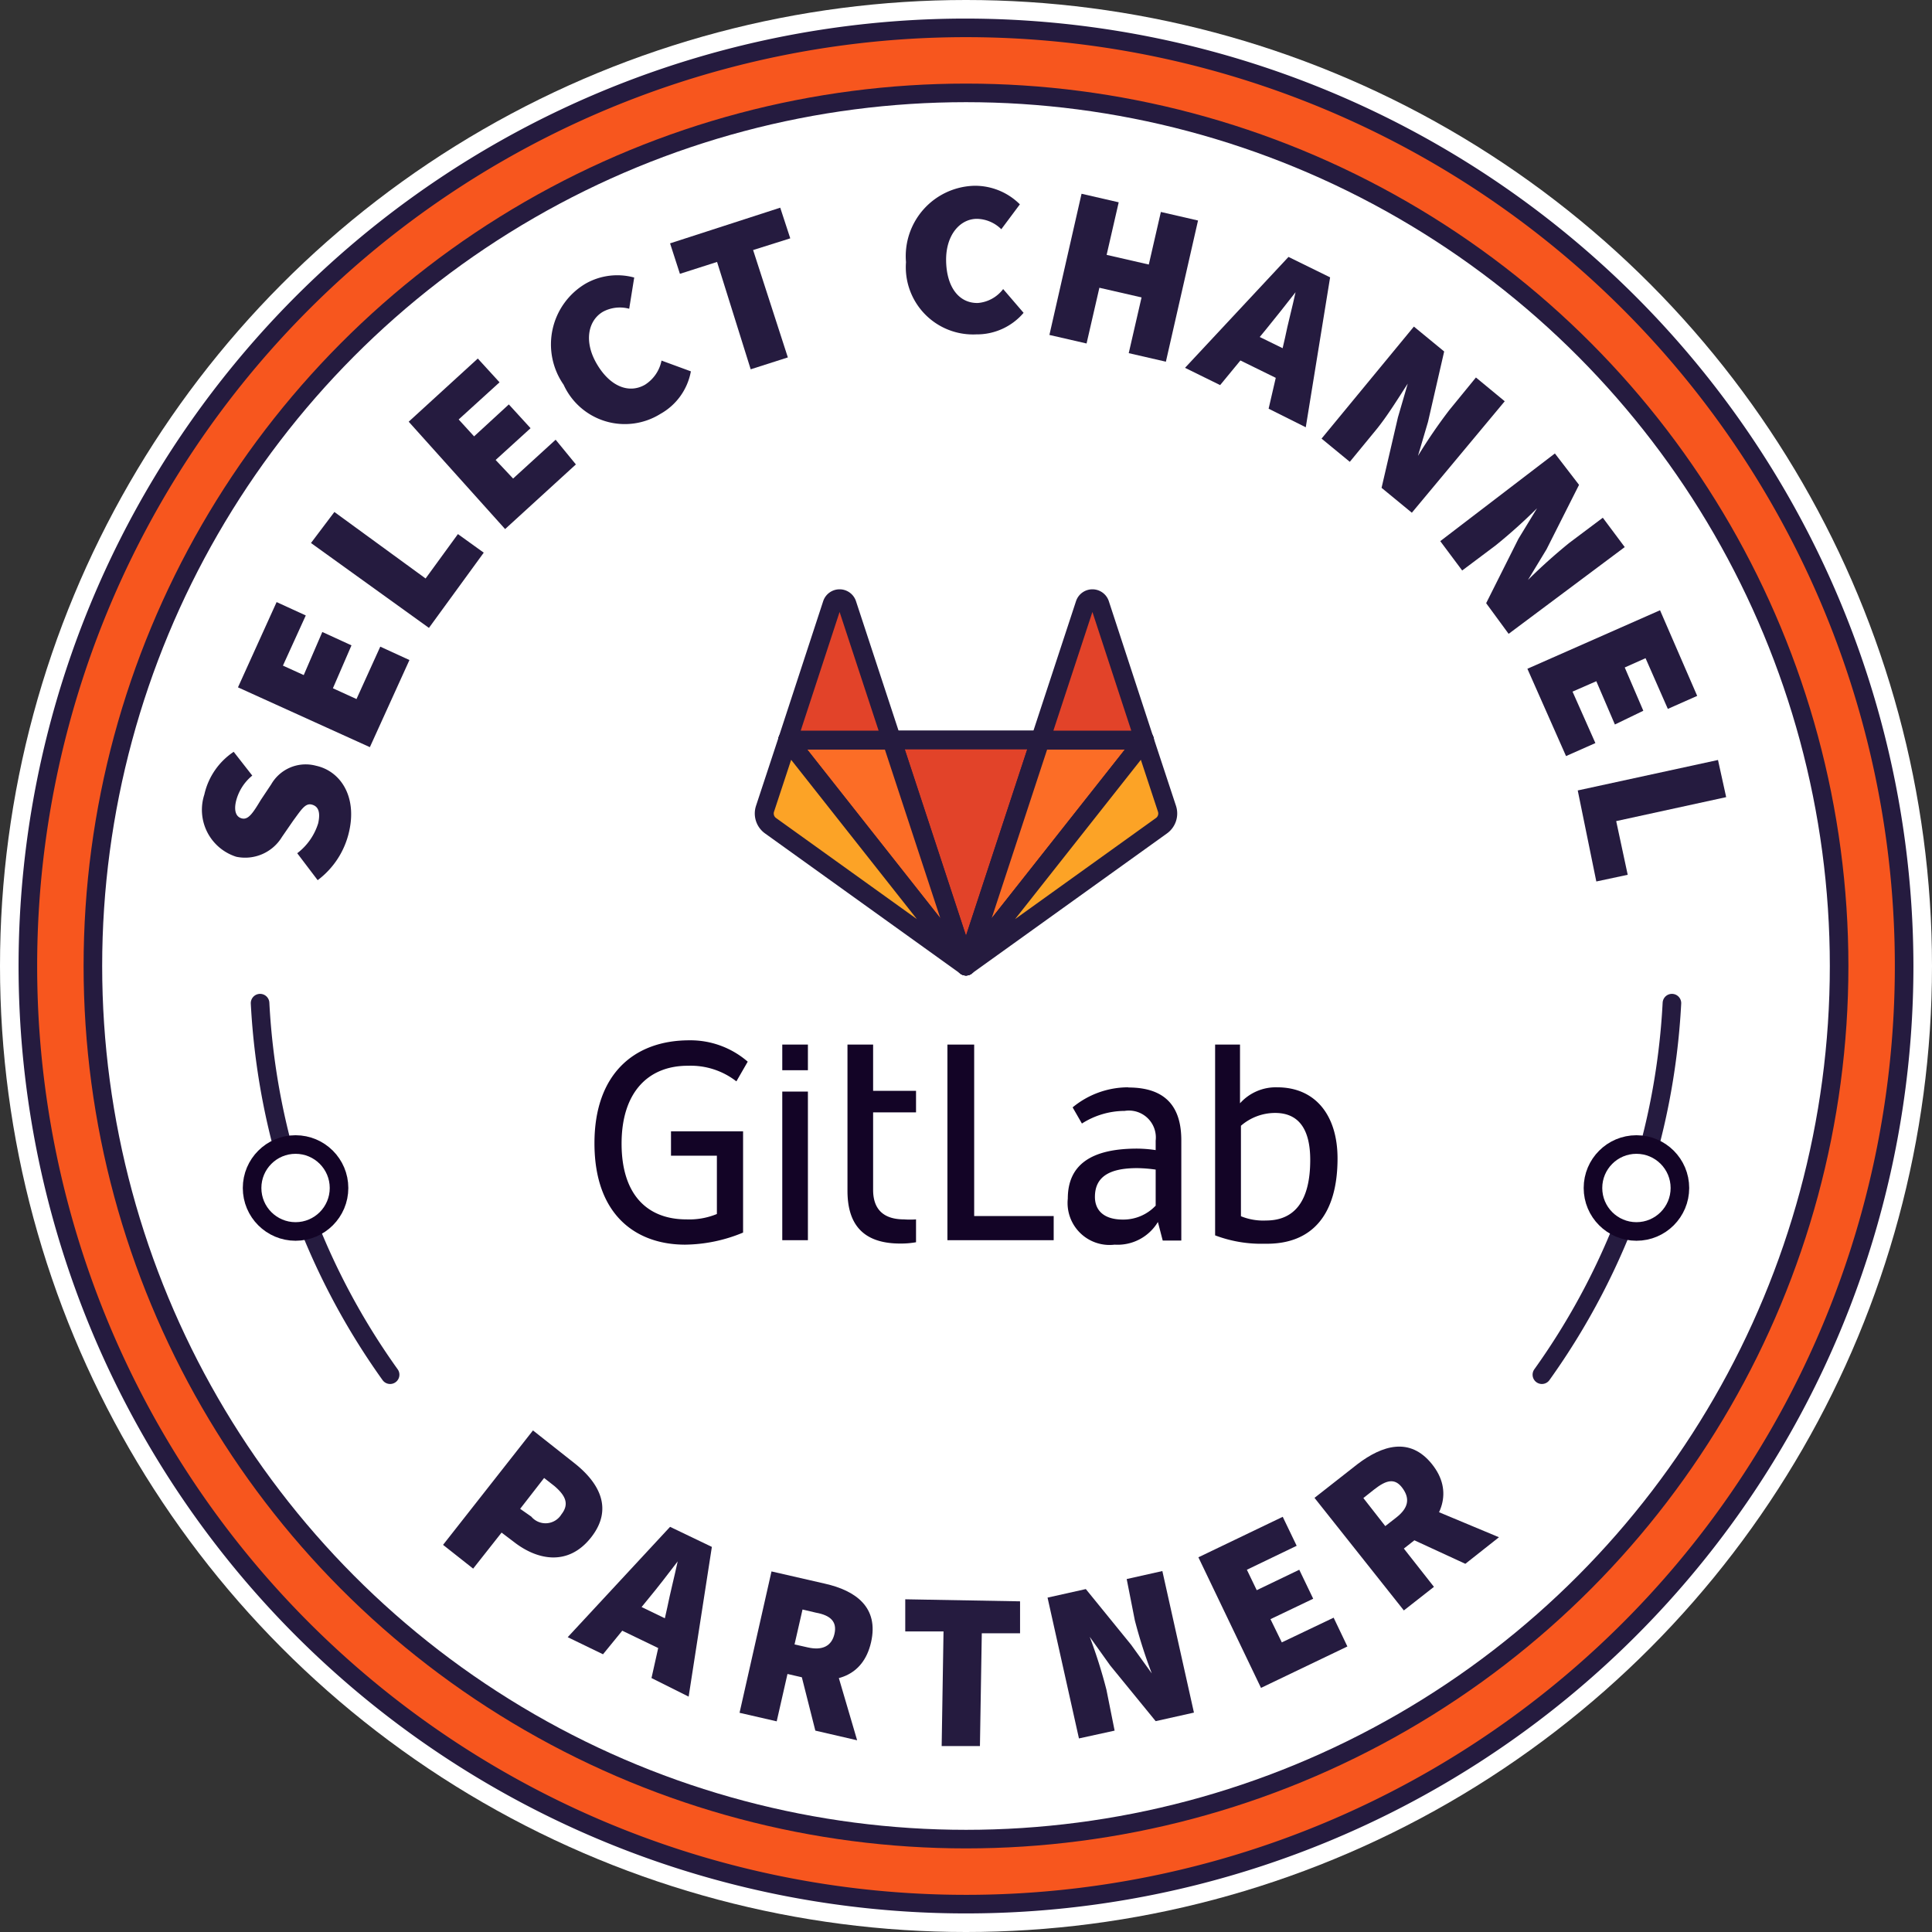<svg xmlns="http://www.w3.org/2000/svg" viewBox="0 0 104 104"><rect x="0" y="0" width="104" height="104" fill="#333333" stroke="none"/><defs><style>.cls-1,.cls-10,.cls-4,.cls-9{fill:#fff;}.cls-2{fill:#f7561e;}.cls-3{fill:#251b3f;}.cls-4,.cls-5,.cls-6,.cls-7,.cls-9{stroke:#251b3f;}.cls-10,.cls-4,.cls-9{stroke-miterlimit:10;}.cls-5{fill:#e24329;}.cls-5,.cls-6,.cls-7,.cls-9{stroke-linecap:round;}.cls-5,.cls-6,.cls-7{stroke-linejoin:round;stroke-width:1.02px;}.cls-6{fill:#fc6d26;}.cls-7{fill:#fca326;}.cls-8{fill:#130426;}.cls-10{stroke:#130426;}</style></defs><g id="text_paths" data-name="text paths"><circle class="cls-1" cx="52" cy="52" r="52"/><circle class="cls-2" cx="52" cy="52" r="50.5"/><path class="cls-3" d="M52,2A50,50,0,1,1,2,52,50,50,0,0,1,52,2m0-1a51,51,0,1,0,51,51A51.06,51.06,0,0,0,52,1Z"/><circle class="cls-4" cx="52" cy="52" r="47"/><path class="cls-3" d="M28.69,77l2.24,1.77c1.34,1.06,2.1,2.46.88,4S28.94,84,27.66,83L27,82.5l-1.53,1.94-1.62-1.28Zm-.09,4.64a1,1,0,0,0,1.62-.12c.43-.55.24-1-.38-1.53l-.55-.43L28,81.22Z"/><path class="cls-3" d="M36.07,82.19l2.25,1.08-1.25,8.06-2-1,.85-3.8c.15-.75.39-1.69.56-2.48l0,0c-.49.64-1.07,1.4-1.57,2l-2.45,3-1.9-.92ZM33.49,86l3.43,1.66-.69,1.44-3.44-1.66Z"/><path class="cls-3" d="M41.53,84.59l2.88.66c1.64.37,2.91,1.26,2.48,3.15s-2,2.28-3.63,1.91l-.87-.2-.58,2.55-2-.46Zm1.95,4.09c.79.18,1.29-.07,1.44-.73s-.22-1-1-1.14l-.72-.17-.43,1.88Zm-.47,1,1.66-1,1.47,5-2.25-.52Z"/><path class="cls-3" d="M50.79,87.82l-2.06,0,0-1.73,6.18.11,0,1.72-2.06,0-.1,6.07-2.06,0Z"/><path class="cls-3" d="M56.39,86l2.06-.46,2.44,3L62,90.08h0a27.3,27.3,0,0,1-.91-2.85L60.65,85l1.92-.43,1.7,7.62-2.06.46-2.45-3-1.1-1.54h0a27.11,27.11,0,0,1,.9,2.85L60,93.16l-1.92.42Z"/><path class="cls-3" d="M64.51,83.83l4.54-2.18.75,1.56L67.12,84.5l.53,1.1,2.29-1.1.75,1.56-2.3,1.1L69,88.41l2.79-1.33.74,1.55-4.65,2.23Z"/><path class="cls-3" d="M70.76,80.63l2.32-1.82c1.32-1,2.81-1.48,4,0s.51,3-.81,4l-.7.55,1.62,2.06-1.62,1.27Zm4.4,1.06c.64-.5.76-1,.34-1.58s-.89-.43-1.53.07l-.58.46,1.18,1.51Zm.49,1,.25-1.94,4.79,2-1.81,1.43Z"/><path class="cls-3" d="M17.1,47.38,16,45.93a3.22,3.22,0,0,0,1.13-1.62c.13-.61,0-.91-.35-1s-.57.29-1,.87l-.6.87a2.32,2.32,0,0,1-2.46,1.07A2.65,2.65,0,0,1,11,42.77a3.74,3.74,0,0,1,1.58-2.3l1,1.28a2.59,2.59,0,0,0-.88,1.4c-.11.5,0,.84.34.91s.59-.32,1-1l.56-.84a2.14,2.14,0,0,1,2.41-1c1.29.28,2.21,1.61,1.79,3.51A4.5,4.5,0,0,1,17.1,47.38Z"/><path class="cls-3" d="M12.81,37l2.08-4.59,1.57.72-1.23,2.7,1.12.51,1-2.32,1.57.72-1,2.31,1.27.58,1.28-2.82,1.57.72-2.13,4.69Z"/><path class="cls-3" d="M16.74,29.23,18,27.56l4.91,3.58,1.74-2.39,1.39,1-2.95,4.05Z"/><path class="cls-3" d="M22,22.7l3.72-3.4,1.17,1.28-2.2,2,.83.91,1.87-1.72,1.17,1.28-1.88,1.71.94,1,2.29-2.09L31,25l-3.81,3.48Z"/><path class="cls-3" d="M30.34,20.71a3.8,3.8,0,0,1,1.18-5.44,3.45,3.45,0,0,1,2.62-.33l-.27,1.68a1.92,1.92,0,0,0-1.41.16c-.79.46-1.05,1.58-.34,2.8s1.73,1.63,2.6,1.13a2,2,0,0,0,.89-1.3l1.58.58a3.3,3.3,0,0,1-1.64,2.29A3.62,3.62,0,0,1,30.34,20.71Z"/><path class="cls-3" d="M38.6,14.1l-2,.64-.53-1.64L42,11.18l.54,1.65-2,.63,1.87,5.78-2,.64Z"/><path class="cls-3" d="M48.77,14.11A3.79,3.79,0,0,1,52.46,10a3.42,3.42,0,0,1,2.44,1l-1,1.34a1.91,1.91,0,0,0-1.31-.56c-.91,0-1.69.87-1.66,2.28s.7,2.27,1.71,2.25A1.9,1.9,0,0,0,54,15.56l1.1,1.28A3.3,3.3,0,0,1,52.55,18,3.62,3.62,0,0,1,48.77,14.11Z"/><path class="cls-3" d="M58.22,10.43l2,.46-.65,2.83,2.27.52.65-2.83,2,.46-1.73,7.6-2-.46.69-3-2.27-.52-.69,3-2-.46Z"/><path class="cls-3" d="M69.36,13.83l2.24,1.1L70.29,23l-2-1,.88-3.8c.15-.75.4-1.68.57-2.47l0,0c-.5.64-1.09,1.39-1.59,2l-2.47,3-1.89-.93Zm-2.61,3.79,3.43,1.68-.71,1.43-3.42-1.68Z"/><path class="cls-3" d="M76.11,17.58l1.63,1.34-.87,3.79-.54,1.83,0,0a27.94,27.94,0,0,1,1.69-2.47l1.43-1.75L81,21.6l-5,6-1.63-1.34.88-3.79.53-1.82,0,0c-.49.75-1.08,1.72-1.69,2.47l-1.43,1.74-1.52-1.25Z"/><path class="cls-3" d="M83.7,24.41,85,26.1l-1.75,3.47-1,1.65,0,0a29.81,29.81,0,0,1,2.23-2l1.8-1.35,1.18,1.58-6.25,4.67L80,32.47,81.74,29l1-1.64,0,0a29.2,29.2,0,0,1-2.23,2l-1.8,1.35-1.18-1.58Z"/><path class="cls-3" d="M89.36,32.85l2,4.61-1.58.7-1.2-2.73-1.12.5,1,2.33L86.93,39l-1-2.33-1.28.56L85.88,40l-1.58.7L82.22,36Z"/><path class="cls-3" d="M92.48,40.91l.44,2L87,44.2l.62,2.89-1.69.36-1-4.9Z"/><g id="g48"><path id="path50" class="cls-5" d="M52,52h0l4-12.17H48L52,52Z"/></g><g id="g56"><path id="path58" class="cls-6" d="M52,52,48,39.83H42.4L52,52Z"/></g><g id="g64"><path id="path66" class="cls-7" d="M42.4,39.84h0l-1.22,3.7a.81.81,0,0,0,.3.91L52,52,42.4,39.84Z"/></g><g id="g72"><path id="path74" class="cls-5" d="M42.4,39.84H48l-2.41-7.33a.42.42,0,0,0-.79,0l-2.4,7.33Z"/></g><g id="g76"><path id="path78" class="cls-6" d="M52,52l4-12.17h5.61L52,52Z"/></g><g id="g80"><path id="path82" class="cls-7" d="M61.6,39.84h0l1.22,3.7a.81.81,0,0,1-.3.91L52,52l9.6-12.16Z"/></g><g id="g84"><path id="path86" class="cls-5" d="M61.6,39.84H56l2.41-7.33a.42.42,0,0,1,.79,0l2.4,7.33Z"/></g><path id="path14" class="cls-8" d="M52.44,56.23H51V66.76h5.72v-1.3H52.44V56.23Z"/><g id="g24"><path id="path26" class="cls-8" d="M62.2,64.91a2.39,2.39,0,0,1-1.75.74c-1.07,0-1.51-.53-1.51-1.22,0-1.05.73-1.55,2.27-1.55a7.65,7.65,0,0,1,1,.08v1.95Zm-1.46-6.38a4.7,4.7,0,0,0-3,1.08l.5.87a4.3,4.3,0,0,1,2.3-.68,1.45,1.45,0,0,1,1.67,1.6v.51a7.06,7.06,0,0,0-1-.08c-2.47,0-3.73.87-3.73,2.69A2.26,2.26,0,0,0,60,67a2.53,2.53,0,0,0,2.33-1.22l.26,1h1v-5.4c0-1.7-.75-2.84-2.85-2.84Z"/></g><g id="g28"><path id="path30" class="cls-8" d="M68.15,65.7a3.18,3.18,0,0,1-1.35-.23V60.6a2.81,2.81,0,0,1,1.84-.69c1.36,0,1.89,1,1.89,2.53,0,2.22-.85,3.26-2.38,3.26m.6-7.17a2.59,2.59,0,0,0-2,.86V56.23H65.41V66.5a7,7,0,0,0,2.67.45C70.73,67,72,65.27,72,62.36c0-2.31-1.18-3.83-3.25-3.83"/></g><g id="g32"><path id="path34" class="cls-8" d="M37.05,57.37a4,4,0,0,1,2.59.84l.61-1.06A4.71,4.71,0,0,0,37.11,56c-3,0-5.11,1.84-5.11,5.54C32,65.45,34.28,67,36.88,67A8.32,8.32,0,0,0,40,66.35l0-4.14V60.9H36.12v1.31h2.47l0,3.14a3.9,3.9,0,0,1-1.64.29c-2.09,0-3.49-1.31-3.49-4.08s1.44-4.19,3.56-4.19"/></g><g id="g36"><path id="path38" class="cls-8" d="M47,56.23H45.62V64.1h0c0,1.7.74,2.84,2.84,2.84a4.64,4.64,0,0,0,.85-.07V65.64a4.31,4.31,0,0,1-.64,0c-1.16,0-1.67-.59-1.67-1.59V59.88h2.31V58.72H47V56.23Z"/></g><path id="path40" class="cls-8" d="M42.11,66.76h1.38v-8H42.11v8Z"/><path id="path42" class="cls-8" d="M42.11,57.61h1.38V56.23H42.11v1.38Z"/><path class="cls-9" d="M83,74a37.72,37.72,0,0,0,7-20"/><path class="cls-9" d="M14,54a37.72,37.72,0,0,0,7,20"/><circle class="cls-10" cx="88.09" cy="63.95" r="2.34"/><circle class="cls-10" cx="15.91" cy="63.95" r="2.34"/></g></svg>